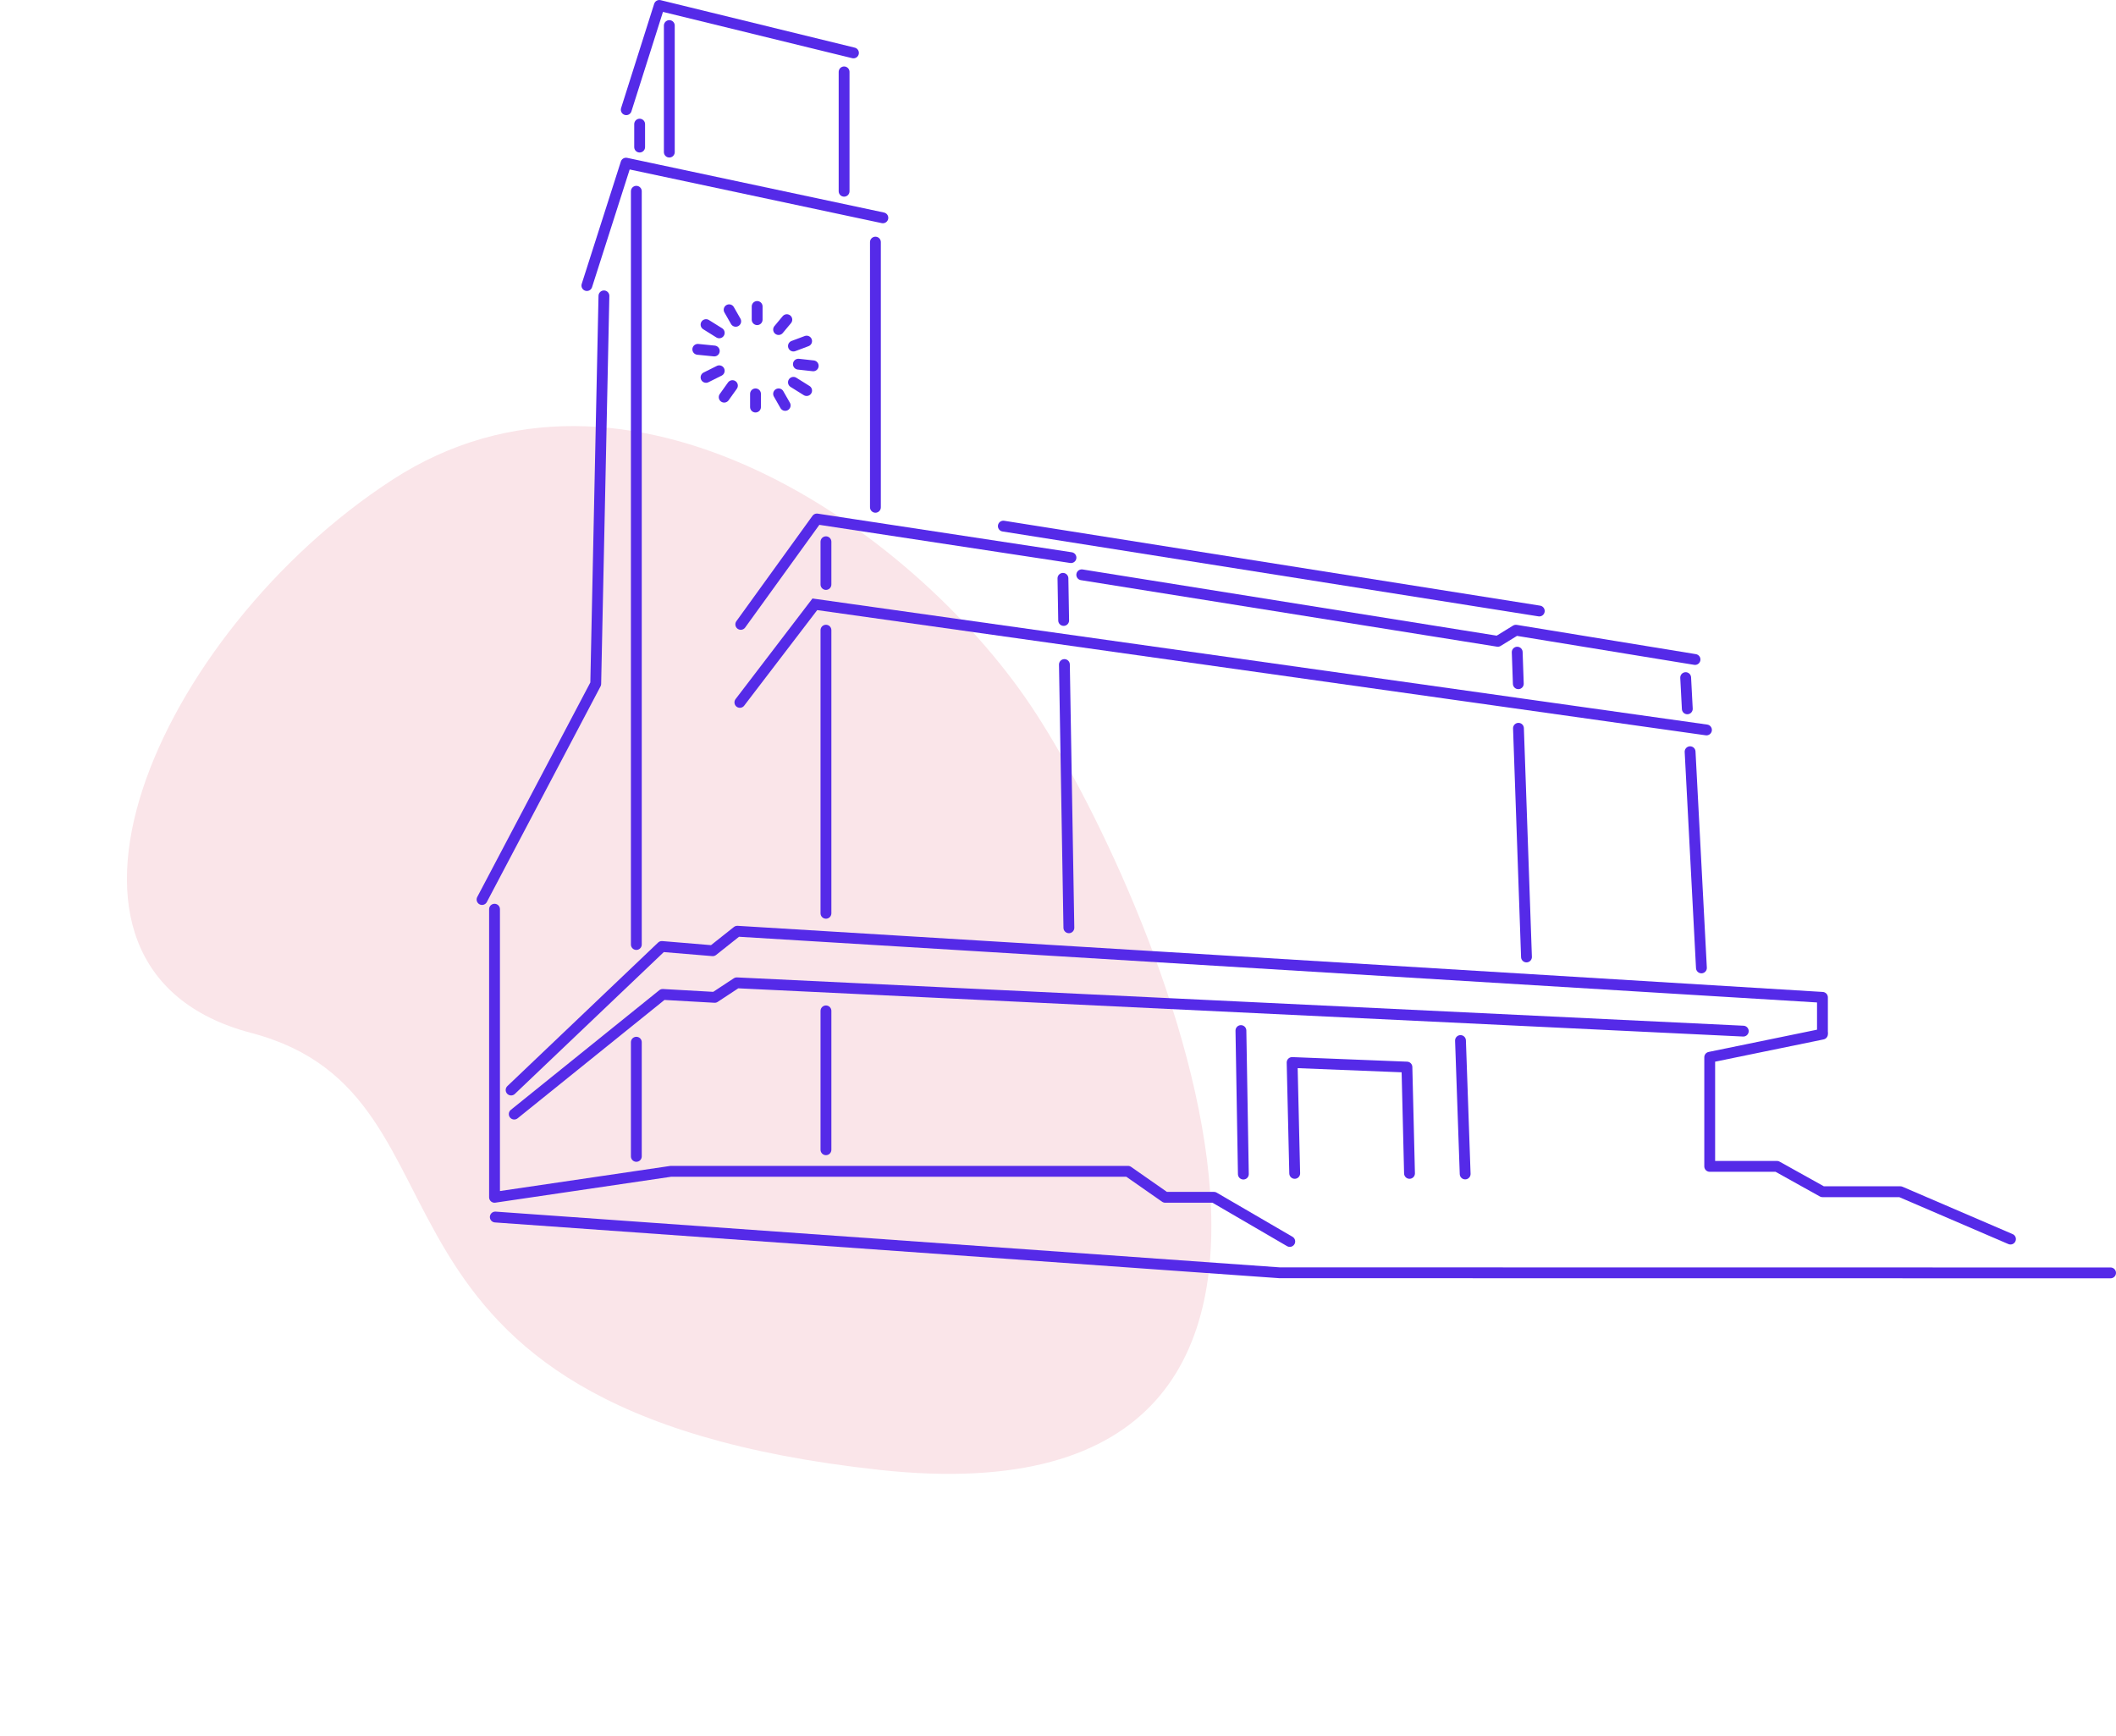 <svg xmlns="http://www.w3.org/2000/svg" width="234.287" height="192.192" viewBox="0 0 234.287 192.192">
  <g id="building_2" data-name="building 2" transform="translate(-167.293 -4064.399)">
    <path id="Path_140" data-name="Path 140" d="M37.3,121.255c48.188,39.321,60.481-38.415,60.114-61.863S82.724,0,51.749,0-13.374,22.249,5.328,42.821-10.889,81.934,37.3,121.255Z" transform="matrix(0.839, -0.545, 0.545, 0.839, 167.294, 4145.74)" fill="#fae5e9"/>
    <g id="Group_55" data-name="Group 55" transform="translate(-703.984 3573.068)">
      <g id="townhall" transform="translate(924.649 491.932)">
        <path id="Path_54" data-name="Path 54" d="M13951.65,5052.305l12.588-23.878.908-42.956" transform="translate(-13951.65 -4953.312)" fill="none" stroke="#552ae8" stroke-linecap="round" stroke-linejoin="round" stroke-width="1.2"/>
        <path id="Path_55" data-name="Path 55" d="M14009.232,4918.139l4.334-13.553,28.438,6.054" transform="translate(-13997.624 -4887.123)" fill="none" stroke="#552ae8" stroke-linecap="round" stroke-linejoin="round" stroke-width="1.2"/>
        <path id="Path_56" data-name="Path 56" d="M14039.119,4820.478l3.662-11.546,21.494,5.257" transform="translate(-14023.15 -4808.932)" fill="none" stroke="#552ae8" stroke-linecap="round" stroke-linejoin="round" stroke-width="1.2"/>
        <path id="Path_57" data-name="Path 57" d="M14168.225,4852.028v13.215" transform="translate(-14128.137 -4844.67)" fill="none" stroke="#552ae8" stroke-linecap="round" stroke-width="1.2"/>
        <path id="Path_58" data-name="Path 58" d="M14168.225,4852.029v2.542" transform="translate(-14150.775 -4838.886)" fill="none" stroke="#552ae8" stroke-linecap="round" stroke-width="1.2"/>
        <path id="Path_59" data-name="Path 59" d="M14168.225,4852.029v29.361" transform="translate(-14124.669 -4825.824)" fill="none" stroke="#552ae8" stroke-linecap="round" stroke-width="1.2"/>
        <path id="Path_60" data-name="Path 60" d="M14108.564,5132.049l8.428-11.667,28.133,4.278" transform="translate(-14079.917 -5063.521)" fill="none" stroke="#552ae8" stroke-linecap="round" stroke-linejoin="round" stroke-width="1.2"/>
        <path id="Path_61" data-name="Path 61" d="M0,0V60.081" transform="translate(117.06 67.049) rotate(99)" fill="none" stroke="#552ae8" stroke-linecap="round" stroke-width="1.2"/>
        <path id="Path_62" data-name="Path 62" d="M14383.247,5163.612l-19.834-3.242-2,1.23-46.068-7.365" transform="translate(-14248.944 -5091.194)" fill="none" stroke="#552ae8" stroke-linecap="round" stroke-linejoin="round" stroke-width="1.2"/>
        <path id="Path_77" data-name="Path 77" d="M14168.225,4852.029v14.009" transform="translate(-14147.489 -4849.799)" fill="none" stroke="#552ae8" stroke-linecap="round" stroke-width="1.2"/>
        <path id="Path_78" data-name="Path 78" d="M14168.225,4852.029v83.4" transform="translate(-14151.141 -4831.455)" fill="none" stroke="#552ae8" stroke-linecap="round" stroke-width="1.2"/>
        <path id="Path_79" data-name="Path 79" d="M14168.225,4852.029v31.9l19.535-2.879h50.6l4.125,2.879h5.395l8.395,4.888" transform="translate(-14166.842 -4751.965)" fill="none" stroke="#552ae8" stroke-linecap="round" stroke-linejoin="round" stroke-width="1.2"/>
        <path id="Path_80" data-name="Path 80" d="M13969.285,5387.967l16.688-15.892,5.633.47,2.721-2.159,120.152,7.322v3.836" transform="translate(-13966.066 -5267.882)" fill="none" stroke="#552ae8" stroke-linecap="round" stroke-linejoin="round" stroke-width="1.2"/>
        <path id="Path_81" data-name="Path 81" d="M14168.225,4852.03v31.347" transform="translate(-14130.146 -4782.858)" fill="none" stroke="#552ae8" stroke-linecap="round" stroke-width="1.2"/>
        <path id="Path_82" data-name="Path 82" d="M0,0V29.145" transform="matrix(1, -0.017, 0.017, 1, 64.481, 72.977)" fill="none" stroke="#552ae8" stroke-linecap="round" stroke-width="1.2"/>
        <path id="Path_83" data-name="Path 83" d="M0,0V25.346" transform="matrix(0.999, -0.035, 0.035, 0.999, 114.755, 80.034)" fill="none" stroke="#552ae8" stroke-linecap="round" stroke-width="1.2"/>
        <path id="Path_84" data-name="Path 84" d="M0,0V23.967" transform="translate(133.758 82.63) rotate(-3)" fill="none" stroke="#552ae8" stroke-linecap="round" stroke-width="1.2"/>
        <path id="Path_85" data-name="Path 85" d="M14108.021,5182.977l8.3-10.86,98.723,13.911" transform="translate(-14079.473 -5105.811)" fill="none" stroke="#552ae8" stroke-linecap="round" stroke-width="1.2"/>
        <path id="Path_86" data-name="Path 86" d="M0,0V3.46" transform="translate(133.268 74.425) rotate(-3)" fill="none" stroke="#552ae8" stroke-linecap="round" stroke-width="1.2"/>
        <path id="Path_87" data-name="Path 87" d="M0,0V3.5" transform="matrix(0.999, -0.035, 0.035, 0.999, 114.616, 71.605)" fill="none" stroke="#552ae8" stroke-linecap="round" stroke-width="1.2"/>
        <path id="Path_88" data-name="Path 88" d="M0,0V4.664" transform="matrix(1, -0.017, 0.017, 1, 64.319, 63.432)" fill="none" stroke="#552ae8" stroke-linecap="round" stroke-width="1.2"/>
        <path id="Path_89" data-name="Path 89" d="M14168.225,4852.029v4.731" transform="translate(-14130.146 -4792.648)" fill="none" stroke="#552ae8" stroke-linecap="round" stroke-width="1.2"/>
        <path id="Path_90" data-name="Path 90" d="M14708.68,5432.786l-12.486,2.563v12.081h7.445l5.041,2.807h8.627l12.189,5.242" transform="translate(-14560.264 -5318.891)" fill="none" stroke="#552ae8" stroke-linecap="round" stroke-linejoin="round" stroke-width="1.2"/>
        <path id="Path_91" data-name="Path 91" d="M13971.173,5416.215l16.437-13.249,5.759.325,2.443-1.61,111.443,5.349" transform="translate(-13967.608 -5293.465)" fill="none" stroke="#552ae8" stroke-linecap="round" stroke-linejoin="round" stroke-width="1.2"/>
        <path id="Path_94" data-name="Path 94" d="M0,0V15.89" transform="matrix(1, -0.017, 0.017, 1, 84.025, 113.503)" fill="none" stroke="#552ae8" stroke-linecap="round" stroke-width="1.2"/>
        <path id="Path_95" data-name="Path 95" d="M0,0V14.788" transform="matrix(0.999, -0.035, 0.035, 0.999, 108.336, 114.606)" fill="none" stroke="#552ae8" stroke-linecap="round" stroke-width="1.2"/>
        <path id="Path_92" data-name="Path 92" d="M13959.692,5543.718l86.841,6.173,92.006.012" transform="translate(-13958.225 -5409.57)" fill="none" stroke="#552ae8" stroke-linecap="round" stroke-linejoin="round" stroke-width="1.2"/>
        <path id="Path_93" data-name="Path 93" d="M14443.222,5462.289l-.287-12.275,12.711.506.287,11.769" transform="translate(-14353.242 -5332.974)" fill="none" stroke="#552ae8" stroke-linecap="round" stroke-linejoin="round" stroke-width="1.2"/>
        <path id="Path_96" data-name="Path 96" d="M14168.225,4852.03v15.376" transform="translate(-14130.146 -4740.707)" fill="none" stroke="#552ae8" stroke-linecap="round" stroke-width="1.2"/>
        <path id="Path_97" data-name="Path 97" d="M14168.225,4852.03v12.64" transform="translate(-14151.141 -4737.238)" fill="none" stroke="#552ae8" stroke-linecap="round" stroke-width="1.2"/>
      </g>
      <g id="clock" transform="translate(948.538 525.263)">
        <line id="Line_2" data-name="Line 2" y1="1.461" transform="translate(6.572 0)" fill="none" stroke="#552ae8" stroke-linecap="round" stroke-width="1.2"/>
        <line id="Line_3" data-name="Line 3" x1="0.913" y2="1.095" transform="translate(8.946 1.461)" fill="none" stroke="#552ae8" stroke-linecap="round" stroke-width="1.2"/>
        <line id="Line_4" data-name="Line 4" x1="1.461" y2="0.548" transform="translate(10.589 3.834)" fill="none" stroke="#552ae8" stroke-linecap="round" stroke-width="1.2"/>
        <line id="Line_5" data-name="Line 5" x1="1.643" y1="0.183" transform="translate(11.137 6.39)" fill="none" stroke="#552ae8" stroke-linecap="round" stroke-width="1.2"/>
        <line id="Line_6" data-name="Line 6" x1="1.461" y1="0.913" transform="translate(10.589 8.398)" fill="none" stroke="#552ae8" stroke-linecap="round" stroke-width="1.2"/>
        <line id="Line_7" data-name="Line 7" x1="0.73" y1="1.278" transform="translate(8.946 9.676)" fill="none" stroke="#552ae8" stroke-linecap="round" stroke-width="1.2"/>
        <line id="Line_8" data-name="Line 8" y1="1.461" transform="translate(6.39 9.676)" fill="none" stroke="#552ae8" stroke-linecap="round" stroke-width="1.2"/>
        <line id="Line_9" data-name="Line 9" y1="1.278" x2="0.913" transform="translate(2.921 8.763)" fill="none" stroke="#552ae8" stroke-linecap="round" stroke-width="1.2"/>
        <line id="Line_10" data-name="Line 10" y1="0.73" x2="1.461" transform="translate(0.913 7.12)" fill="none" stroke="#552ae8" stroke-linecap="round" stroke-width="1.2"/>
        <line id="Line_11" data-name="Line 11" x2="1.826" y2="0.183" transform="translate(0 4.747)" fill="none" stroke="#552ae8" stroke-linecap="round" stroke-width="1.2"/>
        <line id="Line_12" data-name="Line 12" x2="1.461" y2="0.913" transform="translate(0.913 2.008)" fill="none" stroke="#552ae8" stroke-linecap="round" stroke-width="1.2"/>
        <line id="Line_13" data-name="Line 13" x2="0.73" y2="1.278" transform="translate(3.469 0.365)" fill="none" stroke="#552ae8" stroke-linecap="round" stroke-width="1.2"/>
      </g>
    </g>
  </g>
</svg>
